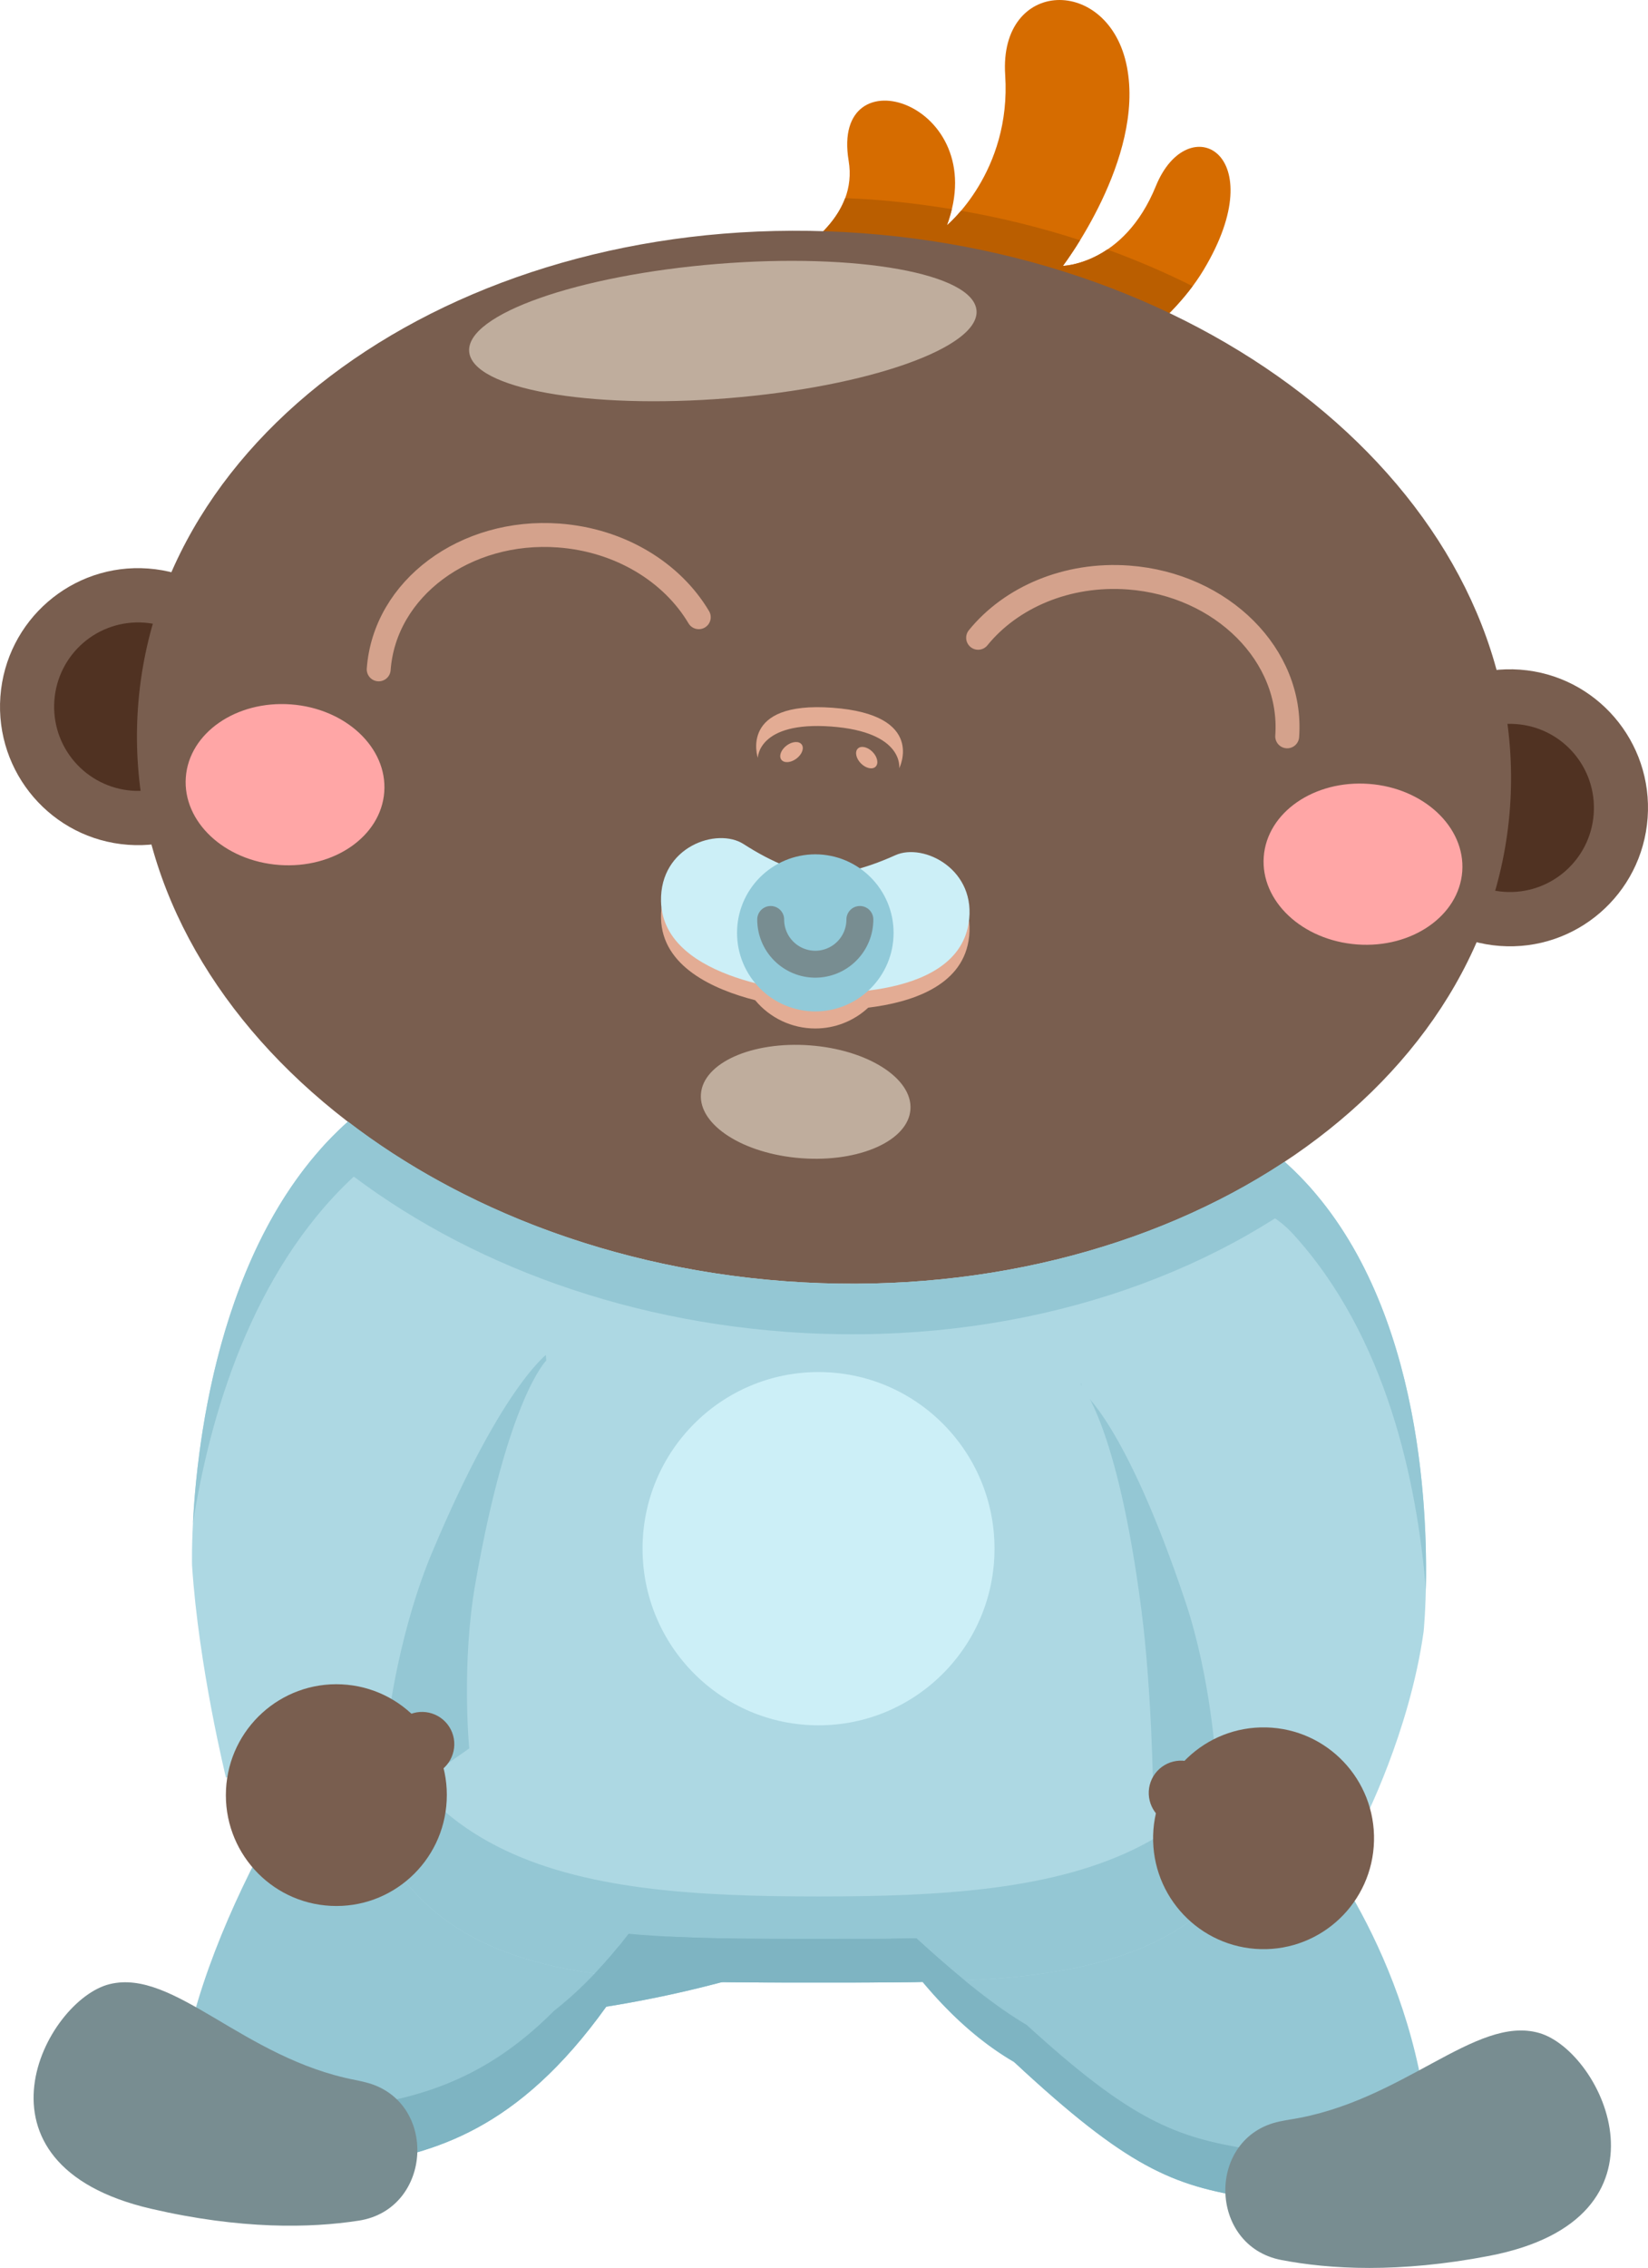 <svg version="1.1" xmlns="http://www.w3.org/2000/svg" xmlns:xlink="http://www.w3.org/1999/xlink" width="86.351" height="118.781" viewBox="0,0,86.351,118.781"><g transform="translate(-197.06,-121.093)"><g data-paper-data="{&quot;isPaintingLayer&quot;:true}" fill-rule="evenodd" stroke-miterlimit="10" stroke-dasharray="" stroke-dashoffset="0" style="mix-blend-mode: normal"><path d="M238.225,188.198c8.382,0.617 16.243,-1.011 22.625,-4.231c2.609,7.763 4.133,16.047 4.133,22.829c0,18.412 -11.209,18.13 -25.034,18.13c-13.824,0 -25.03,0.282 -25.03,-18.131c0,-7.17 1.699,-16.024 4.591,-24.16c5.325,3.04 11.731,5.047 18.715,5.563" fill="#add8e3" stroke="none" stroke-width="1" stroke-linecap="butt" stroke-linejoin="miter"/><path d="M218.39,206.825c1.097,-0.805 2.23,-1.559 3.396,-2.26c0,0 11.78,-0.523 19.95,18.025c0,0 -6.056,2.767 -14.808,3.875c-5.989,0.759 -11.59,-1.266 -13.036,-7.144c-1.155,-4.697 0.605,-9.647 4.498,-12.496" fill="#94c7d4" stroke="none" stroke-width="1" stroke-linecap="butt" stroke-linejoin="miter"/><path d="M215.195,210.695c15.793,1.271 13.633,15.494 13.633,15.494c-4.652,6.491 -9.017,7.666 -13.099,8.31c-3.055,0.484 -9.622,-1.206 -9.242,-4.286c1.134,-9.205 8.708,-19.518 8.708,-19.518M264.581,215.665c2.98,3.803 3.926,6.627 1.545,10.83c-2.98,5.266 -8.92,5.69 -14.48,3.328c-6.373,-2.707 -10.193,-10.685 -11.543,-13.995c-0.381,-0.939 -0.147,-2.016 0.589,-2.712c4.989,-4.744 11.133,-2.886 15.939,-2.186c2.595,0.38 6.2,2.517 7.83,4.578c0.038,0.053 0.082,0.106 0.12,0.158" fill="#94c7d4" stroke="none" stroke-width="1" stroke-linecap="butt" stroke-linejoin="miter"/><path d="M265.288,216.608c0,0 5.396,6.106 6.53,15.312c0.38,3.078 -6.186,4.767 -9.242,4.284c-4.081,-0.644 -6.418,-1.571 -12.371,-7.108c0,0 -0.71,-11.218 15.083,-12.488" fill="#94c7d4" stroke="none" stroke-width="1" stroke-linecap="butt" stroke-linejoin="miter"/><path d="M239.949,204.938c9.591,0 18.311,-0.365 24.821,-2.735c0.137,1.527 0.208,3.058 0.212,4.591c0,18.415 -11.209,18.132 -25.033,18.132c-13.824,0 -25.03,0.283 -25.03,-18.132c0.005,-1.533 0.075,-3.064 0.209,-4.591c6.509,2.37 15.229,2.735 24.821,2.735" fill="#add8e3" stroke="none" stroke-width="1" stroke-linecap="butt" stroke-linejoin="miter"/><path d="M221.964,204.046c-0.738,4.222 -0.318,8.62 -0.318,8.62l-5.237,3.653c-0.962,-2.428 -1.49,-5.537 -1.49,-9.524c0,-7.228 1.726,-16.162 4.658,-24.355c2.836,1.32 5.78,4.094 6.105,9.912c0,0 -2.012,1.944 -3.718,11.694" fill="#94c7d4" stroke="none" stroke-width="1" stroke-linecap="butt" stroke-linejoin="miter"/><path d="M249.17,202.203c0,5.109 -4.13,9.252 -9.222,9.252c-5.09,0 -9.22,-4.143 -9.22,-9.252c0,-5.107 4.13,-9.25 9.22,-9.25c5.093,0 9.222,4.143 9.222,9.25" fill="#cceff7" stroke="none" stroke-width="1" stroke-linecap="butt" stroke-linejoin="miter"/><path d="M257.479,214.884c0,0 -0.061,-5.161 -0.605,-9.411c-1.259,-9.817 -3.177,-11.857 -3.177,-11.857c0.625,-6.161 4.051,-8.748 7.094,-9.826c2.647,7.812 4.192,16.172 4.192,23.004c0,4.972 -0.827,8.57 -2.289,11.188z" fill="#94c7d4" stroke="none" stroke-width="1" stroke-linecap="butt" stroke-linejoin="miter"/><path d="M239.949,220.419c12.998,0 23.679,-1.411 24.908,-16.886c0.073,1.114 0.125,2.212 0.125,3.262c0,18.412 -11.209,18.132 -25.033,18.132c-13.824,0 -25.03,0.281 -25.03,-18.132c0.006,-1.088 0.045,-2.176 0.118,-3.262c1.232,15.476 11.913,16.886 24.912,16.886" fill="#94c7d4" stroke="none" stroke-width="1" stroke-linecap="butt" stroke-linejoin="miter"/><path d="M245.077,222.612c0.825,0.758 1.67,1.494 2.534,2.207c-2.416,0.116 -4.989,0.108 -7.663,0.108c-4.235,0 -8.226,0.024 -11.721,-0.47c0.626,-0.664 1.218,-1.36 1.772,-2.085c3.05,0.28 6.415,0.268 9.949,0.268c1.761,0 3.476,0.003 5.129,-0.028" fill="#7eb4c2" stroke="none" stroke-width="1" stroke-linecap="butt" stroke-linejoin="miter"/><path d="M271.818,231.92c0.379,3.078 -6.186,4.767 -9.242,4.284c-4.081,-0.644 -6.418,-1.571 -12.371,-7.107v-0.01c-2.674,-1.551 -4.83,-4.001 -6.491,-6.457c0.458,-0.005 0.91,-0.012 1.36,-0.022c2.4,2.196 4.202,3.605 5.787,4.543c5.47,4.995 7.788,5.889 11.715,6.508c2.637,0.418 7.889,-0.788 9.029,-3.104c0.083,0.453 0.154,0.908 0.213,1.365" fill="#7eb4c2" stroke="none" stroke-width="1" stroke-linecap="butt" stroke-linejoin="miter"/><path d="M264.196,239.458c-3.851,-0.743 -3.935,-6.443 -0.088,-7.255c0.17,-0.037 0.35,-0.068 0.534,-0.1c5.924,-0.911 9.713,-5.487 13.06,-4.536c3.347,0.952 7.522,9.723 -2.603,11.674c-4.752,0.915 -8.385,0.702 -10.903,0.217" fill="#788d91" stroke="none" stroke-width="1" stroke-linecap="butt" stroke-linejoin="miter"/><path d="M239.949,222.639l1.678,-0.001c-0.74,0.325 -5.696,2.417 -12.798,3.551c-4.652,6.491 -9.019,7.666 -13.1,8.31c-3.056,0.484 -9.622,-1.206 -9.242,-4.286c0.069,-0.57 0.172,-1.144 0.287,-1.72c1.295,2.217 6.375,3.36 8.955,2.952c3.268,-0.515 6.721,-1.378 10.353,-5.03c1.117,-0.872 2.251,-1.984 3.405,-3.395c0.904,-0.155 1.781,-0.322 2.606,-0.5c2.47,0.127 5.109,0.12 7.856,0.12" fill="#7eb4c2" stroke="none" stroke-width="1" stroke-linecap="butt" stroke-linejoin="miter"/><path d="M215.859,237.397c-2.533,0.393 -6.172,0.471 -10.887,-0.623c-10.044,-2.332 -5.543,-10.94 -2.162,-11.765c3.378,-0.825 6.994,3.892 12.88,5.025c0.178,0.035 0.354,0.075 0.53,0.12c3.815,0.956 3.514,6.645 -0.36,7.243" fill="#788d91" stroke="none" stroke-width="1" stroke-linecap="butt" stroke-linejoin="miter"/><path d="M253.743,193.953c-1.089,-11.492 9.777,-12.724 9.777,-12.724c9.939,7.706 8.134,25.32 8.134,25.32c-0.737,5.273 -3.177,10.01 -3.177,10.01l-7.707,-3.127c0,0 -0.243,-4.414 -1.605,-8.474c-3.143,-9.383 -5.422,-11.005 -5.422,-11.005" fill="#add8e3" stroke="none" stroke-width="1" stroke-linecap="butt" stroke-linejoin="miter"/><path d="M261.034,214.298c0.794,0.491 1.043,1.53 0.558,2.328c-0.482,0.795 -1.528,1.047 -2.318,0.561l-1.217,-0.745c-0.793,-0.491 -1.043,-1.529 -0.56,-2.327c0.486,-0.796 1.524,-1.049 2.321,-0.564l1.216,0.747" data-paper-data="{&quot;origPos&quot;:null}" fill="#795e4f" stroke="none" stroke-width="1" stroke-linecap="butt" stroke-linejoin="miter"/><path d="M269.054,217.517c-0.079,3.205 -2.737,5.74 -5.932,5.66c-3.195,-0.082 -5.723,-2.745 -5.641,-5.952c0.08,-3.207 2.735,-5.741 5.932,-5.66c3.196,0.079 5.723,2.744 5.641,5.952" data-paper-data="{&quot;origPos&quot;:null}" fill="#795e4f" stroke="none" stroke-width="1" stroke-linecap="butt" stroke-linejoin="miter"/><path d="M264.797,185.707c-1.541,-1.678 -3.976,-2.213 -6.087,-1.371c-1.095,0.438 -2.312,1.07 -3.441,1.977c2.789,-4.46 8.25,-5.083 8.25,-5.083c7.438,5.763 8.3,17.07 8.263,22.402v0.075c0,0.16 -0.003,0.315 -0.006,0.468c-0.004,0.053 -0.004,0.11 -0.004,0.163v0.002c-0.46,-5.587 -2.053,-13.264 -6.975,-18.633" fill="#94c7d4" stroke="none" stroke-width="1" stroke-linecap="butt" stroke-linejoin="miter"/><path d="M225.921,191.848c0,0 -2.394,1.445 -6.226,10.566c-1.66,3.948 -2.23,8.333 -2.23,8.333l-8.563,3.454c0,0 -1.436,-5.82 -1.779,-11.132c0,0 -0.494,-17.7 9.996,-24.64c0,0 10.744,2.04 8.802,13.419" fill="#add8e3" stroke="none" stroke-width="1" stroke-linecap="butt" stroke-linejoin="miter"/><path d="M217.14,211.592l1.268,-0.655c0.831,-0.422 1.847,-0.093 2.272,0.736c0.422,0.832 0.095,1.848 -0.733,2.278l-1.266,0.652c-0.83,0.425 -1.847,0.097 -2.273,-0.733c-0.422,-0.832 -0.096,-1.848 0.732,-2.278" data-paper-data="{&quot;origPos&quot;:null}" fill="#795e4f" stroke="none" stroke-width="1" stroke-linecap="butt" stroke-linejoin="miter"/><path d="M208.902,214.823c0.158,-3.205 2.877,-5.67 6.068,-5.513c3.196,0.157 5.657,2.884 5.495,6.088c-0.157,3.205 -2.873,5.672 -6.068,5.513c-3.196,-0.158 -5.654,-2.884 -5.495,-6.088" data-paper-data="{&quot;origPos&quot;:null}" fill="#795e4f" stroke="none" stroke-width="1" stroke-linecap="butt" stroke-linejoin="miter"/><path d="M215.51,182.798c-5.307,4.986 -7.464,12.523 -8.338,18.06v-0.003c0.004,-0.052 0.006,-0.109 0.006,-0.165c0.013,-0.148 0.02,-0.303 0.03,-0.465l0.003,-0.075c0.362,-5.32 2.063,-16.53 9.908,-21.723c0,0 5.398,1.03 7.85,5.687c-1.06,-0.989 -2.225,-1.709 -3.283,-2.229c-2.046,-0.999 -4.516,-0.646 -6.176,0.914" fill="#94c7d4" stroke="none" stroke-width="1" stroke-linecap="butt" stroke-linejoin="miter"/><path d="M211.508,158.635c-0.293,3.996 -3.76,6.998 -7.743,6.703c-3.985,-0.293 -6.977,-3.77 -6.685,-7.767c0.294,-3.995 3.76,-6.996 7.743,-6.702c3.985,0.293 6.976,3.77 6.685,7.766" data-paper-data="{&quot;origPos&quot;:null}" fill="#795e4f" stroke="none" stroke-width="1" stroke-linecap="butt" stroke-linejoin="miter"/><path d="M208.68,158.427c-0.084,1.165 -0.627,2.249 -1.51,3.014c-0.883,0.765 -2.034,1.147 -3.199,1.063c-1.165,-0.088 -2.248,-0.635 -3.01,-1.521c-0.762,-0.886 -1.14,-2.038 -1.052,-3.203c0.083,-1.166 0.626,-2.25 1.509,-3.015c0.883,-0.765 2.035,-1.147 3.2,-1.062c2.426,0.184 4.244,2.298 4.062,4.724" data-paper-data="{&quot;origPos&quot;:null}" fill="#503222" stroke="none" stroke-width="1" stroke-linecap="butt" stroke-linejoin="miter"/><path d="M283.391,163.933c-0.29,3.996 -3.756,6.996 -7.74,6.703c-3.984,-0.293 -6.977,-3.77 -6.685,-7.766c0.294,-3.997 3.76,-6.997 7.743,-6.704c3.985,0.294 6.976,3.771 6.682,7.767" data-paper-data="{&quot;origPos&quot;:null}" fill="#795e4f" stroke="none" stroke-width="1" stroke-linecap="butt" stroke-linejoin="miter"/><path d="M280.566,163.724c-0.175,2.426 -2.283,4.251 -4.709,4.077c-2.426,-0.183 -4.244,-2.297 -4.062,-4.723c0.178,-2.422 2.286,-4.241 4.708,-4.062c2.422,0.178 4.241,2.286 4.062,4.708" data-paper-data="{&quot;origPos&quot;:null}" fill="#503222" stroke="none" stroke-width="1" stroke-linecap="butt" stroke-linejoin="miter"/><path d="M230.567,137.471c0,0 11.922,-2.202 10.96,-7.957c-0.961,-5.755 7.546,-3.034 5.149,3.379c0,0 3.387,-2.79 3.053,-7.875c-0.334,-5.085 5.45,-5.233 6.38,-0.42c0.932,4.812 -3.356,10.42 -3.356,10.42c0,0 3.19,-0.054 4.87,-4.176c1.679,-4.12 6.187,-1.749 2.507,4.38c-3.678,6.128 -15.09,9.79 -15.09,9.79l-14.473,-7.54z" fill="#d66c00" stroke="none" stroke-width="1" stroke-linecap="butt" stroke-linejoin="miter"/><path d="M230.567,137.471c0,0 9.178,-1.697 10.778,-6.003c0.461,0.022 0.925,0.041 1.393,0.076c1.404,0.106 2.803,0.274 4.193,0.504c-0.067,0.274 -0.145,0.555 -0.255,0.846c0,0 0.316,-0.262 0.739,-0.762c2.114,0.366 4.199,0.882 6.24,1.543c-0.513,0.833 -0.901,1.343 -0.901,1.343c0,0 1.086,-0.025 2.324,-0.857c1.526,0.553 3.018,1.194 4.47,1.92c-4.167,5.609 -14.508,8.932 -14.508,8.932z" fill="#ba5e00" stroke="none" stroke-width="1" stroke-linecap="butt" stroke-linejoin="miter"/><path d="M276.179,163.401c-1.108,15.157 -18.103,26.26 -37.954,24.798c-19.85,-1.465 -35.042,-14.938 -33.932,-30.095c1.11,-15.16 18.103,-26.26 37.953,-24.796c19.851,1.461 35.044,14.936 33.933,30.092" data-paper-data="{&quot;origPos&quot;:null}" fill="#795e4f" stroke="none" stroke-width="1" stroke-linecap="butt" stroke-linejoin="miter"/><path d="M264.351,181.949c0.549,0.485 1.065,1.004 1.547,1.556c-7.006,5.231 -16.917,8.133 -27.672,7.341c-9.696,-0.715 -18.27,-4.3 -24.388,-9.54c0.457,-0.517 0.945,-1.007 1.46,-1.467c5.986,4.594 13.983,7.699 22.928,8.36c9.984,0.732 19.243,-1.712 26.124,-6.249" fill="#94c7d4" stroke="none" stroke-width="1" stroke-linecap="butt" stroke-linejoin="miter"/><path d="M243.972,166.779c1.487,-0.673 4.315,0.764 3.836,3.597c-0.404,2.397 -3.046,3.223 -5.256,3.493c-0.753,0.701 -1.744,1.09 -2.773,1.09c-1.218,-0 -2.373,-0.543 -3.15,-1.481c-2.194,-0.562 -4.879,-1.767 -4.933,-4.29c-0.06,-2.873 2.946,-3.879 4.32,-2.995c0.592,0.385 1.214,0.722 1.86,1.009c0.587,-0.308 1.24,-0.469 1.903,-0.47c0.837,-0.001 1.654,0.256 2.34,0.736c0.573,-0.164 1.195,-0.391 1.853,-0.689" fill="#e3ac94" stroke="none" stroke-width="1" stroke-linecap="butt" stroke-linejoin="miter"/><path d="M244.764,179.204c-0.118,1.633 -2.673,2.774 -5.707,2.551c-3.031,-0.224 -5.393,-1.728 -5.27,-3.362c0.118,-1.631 2.672,-2.774 5.706,-2.55c3.033,0.224 5.39,1.73 5.271,3.36M248.227,137.358c0.155,1.942 -5.668,3.996 -13.009,4.59c-7.34,0.592 -13.418,-0.5 -13.575,-2.443c-0.155,-1.941 5.67,-3.995 13.012,-4.59c7.339,-0.591 13.416,0.501 13.572,2.443" data-paper-data="{&quot;origPos&quot;:null}" fill="#bfad9d" stroke="none" stroke-width="1" stroke-linecap="butt" stroke-linejoin="miter"/><path d="M264.506,159.658c0.309,-4.233 -3.414,-7.956 -8.315,-8.318c-3.232,-0.238 -6.165,1.045 -7.88,3.156M216.903,156.15c0.31,-4.234 4.534,-7.37 9.434,-7.01c3.231,0.238 5.947,1.936 7.337,4.279" data-paper-data="{&quot;origPos&quot;:null}" fill="none" stroke="#d4a28c" stroke-width="1.253" stroke-linecap="round" stroke-linejoin="round"/><path d="M231.696,168.294c-0.061,-2.874 2.945,-3.879 4.321,-2.996c1.543,0.995 2.946,1.522 3.88,1.59c0.938,0.07 2.403,-0.246 4.075,-1.003c1.486,-0.674 4.316,0.763 3.836,3.596c-0.713,4.219 -8.36,3.579 -8.36,3.579c0,0 -7.661,-0.486 -7.752,-4.766" fill="#cceff7" stroke="none" stroke-width="1" stroke-linecap="butt" stroke-linejoin="miter"/><path d="M243.881,169.951c0.003,2.269 -1.834,4.111 -4.103,4.115c-1.089,-0.002 -2.133,-0.437 -2.901,-1.209c-0.769,-0.772 -1.199,-1.817 -1.197,-2.906c-0.002,-1.089 0.428,-2.134 1.197,-2.906c0.769,-0.772 1.812,-1.206 2.901,-1.208c2.269,0.004 4.105,1.845 4.103,4.114" fill="#91cad9" stroke="none" stroke-width="1" stroke-linecap="butt" stroke-linejoin="miter"/><path d="M242.115,169.249c0.001,0.621 -0.244,1.216 -0.683,1.656c-0.438,0.44 -1.033,0.687 -1.653,0.688c-0.621,-0.001 -1.216,-0.248 -1.654,-0.688c-0.438,-0.44 -0.684,-1.035 -0.683,-1.656" fill="none" stroke="#788d91" stroke-width="1.41" stroke-linecap="round" stroke-linejoin="round"/><path d="M240.683,158.161c4.934,0.363 3.493,3.17 3.493,3.17c0,0 0.279,-1.903 -3.563,-2.187c-3.842,-0.282 -3.845,1.642 -3.845,1.642c0,0 -1.015,-2.988 3.915,-2.625" fill="#e3ac94" stroke="none" stroke-width="1" stroke-linecap="butt" stroke-linejoin="miter"/><path d="M238.277,160.139c0.294,-0.22 0.646,-0.245 0.789,-0.055c0.14,0.19 0.019,0.522 -0.276,0.742c-0.294,0.221 -0.647,0.245 -0.79,0.056c-0.139,-0.192 -0.017,-0.522 0.277,-0.743M242.777,160.471c0.258,0.26 0.331,0.607 0.163,0.776c-0.166,0.165 -0.51,0.09 -0.771,-0.172c-0.257,-0.26 -0.33,-0.608 -0.162,-0.775c0.166,-0.166 0.512,-0.09 0.77,0.17" fill="#e3ac94" stroke="none" stroke-width="1" stroke-linecap="butt" stroke-linejoin="miter"/><path d="M212.304,157.985c2.87,0.212 5.06,2.266 4.89,4.588c-0.17,2.322 -2.634,4.034 -5.506,3.822c-2.872,-0.212 -5.062,-2.266 -4.892,-4.588c0.169,-2.322 2.637,-4.034 5.507,-3.822M268.788,162.149c2.87,0.21 5.06,2.266 4.89,4.586c-0.173,2.323 -2.636,4.035 -5.506,3.823c-2.875,-0.212 -5.065,-2.266 -4.895,-4.589c0.169,-2.321 2.636,-4.032 5.51,-3.82" data-paper-data="{&quot;origPos&quot;:null}" fill="#ffa6a6" stroke="none" stroke-width="1" stroke-linecap="butt" stroke-linejoin="miter"/></g></g></svg>